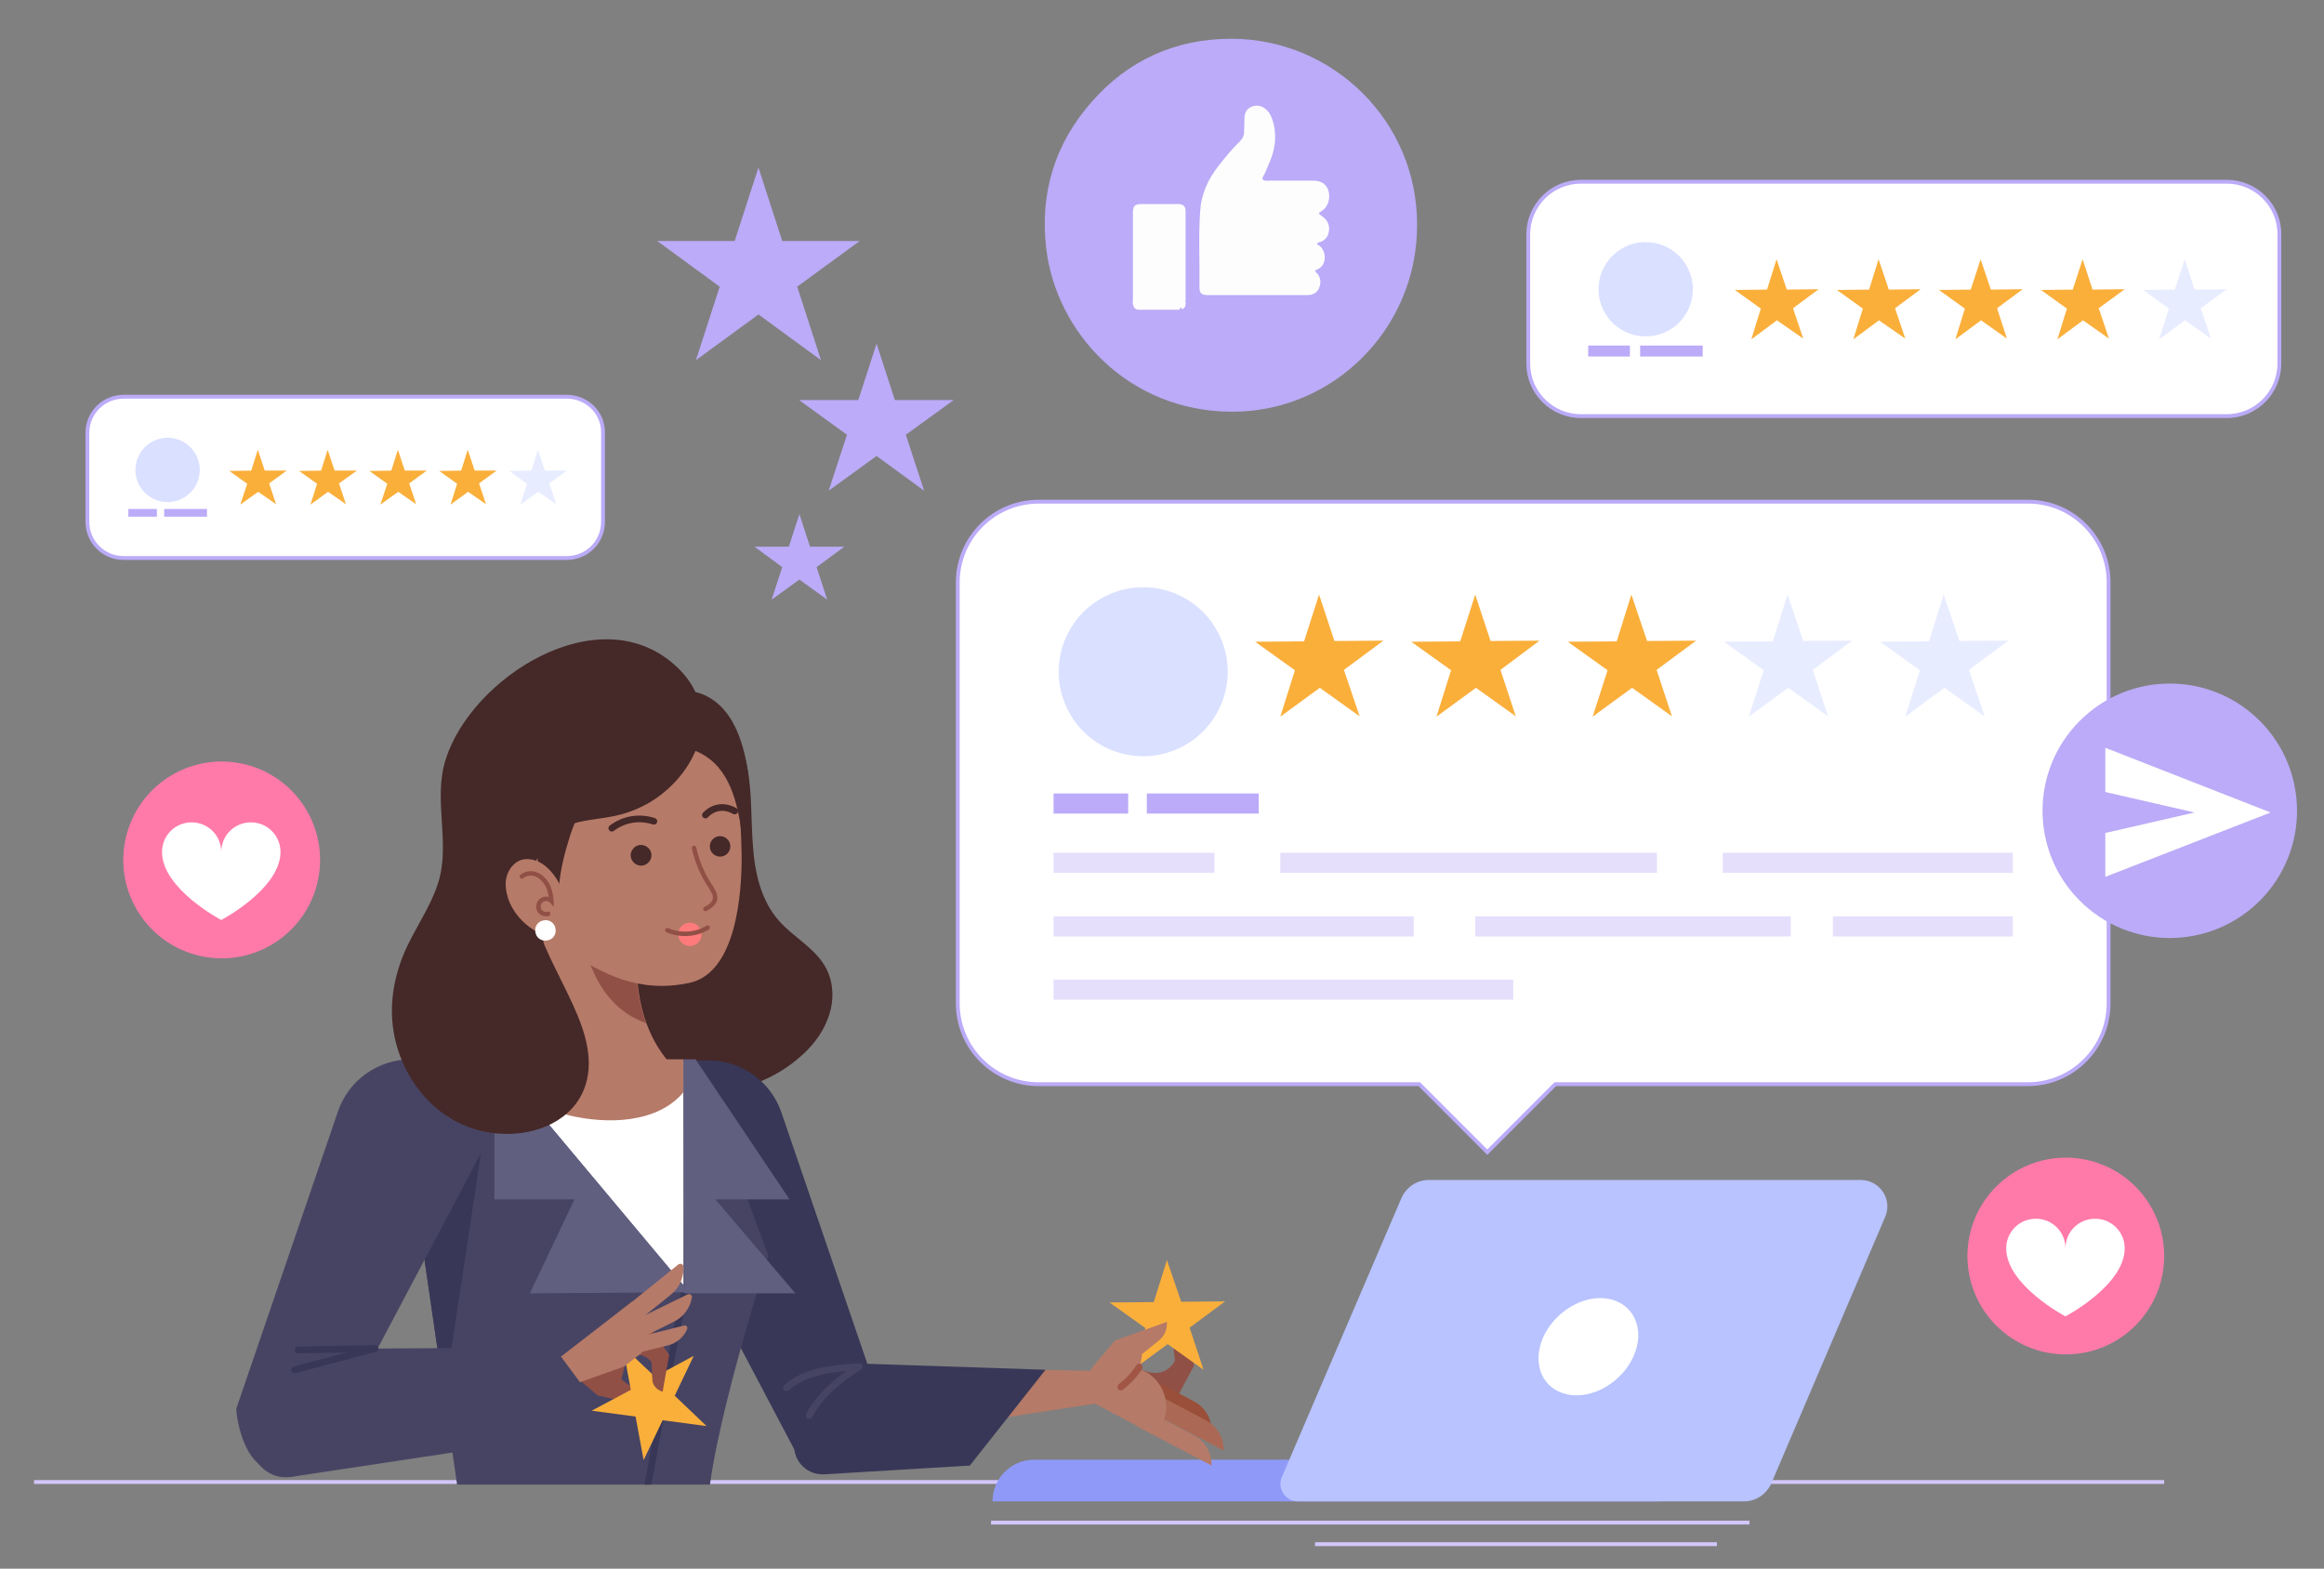 <?xml version="1.0" encoding="utf-8"?>
<!-- Generator: Adobe Illustrator 23.0.2, SVG Export Plug-In . SVG Version: 6.00 Build 0)  -->
<svg version="1.1" id="Layer_1" xmlns="http://www.w3.org/2000/svg" xmlns:xlink="http://www.w3.org/1999/xlink" x="0px" y="0px"
	 viewBox="0 0 635.5 429" style="enable-background:new 0 0 635.5 429;" xml:space="preserve">
<rect x="0" y="0" width="635.5" height="429" fill="#808080" stroke="none"/>
<style type="text/css">
	.st0{fill:none;stroke:#D3C6FC;stroke-width:1.048;stroke-miterlimit:10;}
	.st1{fill:#8F9AF8;}
	.st2{fill:#B8C3FF;}
	.st3{fill:#FFFFFF;}
	.st4{fill:#FFFFFF;stroke:#BBABF8;stroke-width:1.048;stroke-miterlimit:10;}
	.st5{fill:#DAE0FF;}
	.st6{fill:#FAAF3B;}
	.st7{fill:#E8ECFF;}
	.st8{fill:#BBABF8;}
	.st9{fill:#E6DFFC;}
	.st10{fill:#FF7AA9;}
	.st11{fill:#FDFDFE;}
	.st12{clip-path:url(#SVGID_2_);}
	.st13{fill:#452828;}
	.st14{fill:#915046;}
	.st15{fill:#994F39;}
	.st16{fill:#AB6955;}
	.st17{fill:#B57A68;}
	.st18{fill:none;stroke:#A15545;stroke-width:1.865;stroke-linecap:round;stroke-linejoin:round;stroke-miterlimit:10;}
	.st19{fill:#383757;}
	.st20{fill:none;stroke:#474463;stroke-width:1.865;stroke-linecap:round;stroke-miterlimit:10;}
	.st21{fill:#474463;}
	.st22{fill:#615F7F;}
	.st23{fill:none;stroke:#383757;stroke-width:1.865;stroke-miterlimit:10;}
	.st24{fill:none;stroke:#383757;stroke-width:1.865;stroke-linecap:round;stroke-miterlimit:10;}
	.st25{fill:none;stroke:#915046;stroke-width:1.216;stroke-linecap:round;stroke-miterlimit:10;}
	.st26{fill:#FF7A7A;}
	.st27{fill:none;stroke:#452828;stroke-width:1.823;stroke-linecap:round;stroke-miterlimit:10;}
</style>
<g>
	<g>
		<line class="st0" x1="9.3" y1="405.3" x2="591.8" y2="405.3"/>
		<path class="st1" d="M453.5,399.2H282.8c-6.3,0-11.4,5.1-11.4,11.4h182.1V399.2z"/>
		<path class="st2" d="M508.8,322.7H390.7c-3.3,0-6.2,2-7.5,5L350.5,404c-1.3,3.1,1,6.6,4.4,6.6h122c3.3,0,6.2-2,7.5-5l31.1-72.8
			C517.6,328,514,322.7,508.8,322.7z"/>
		<path class="st3" d="M447.6,368.3c-1.8,7.3-9.2,13.3-16.5,13.3c-7.3,0-11.8-5.9-10-13.3c1.8-7.3,9.2-13.3,16.5-13.3
			C444.9,355,449.4,361,447.6,368.3z"/>
	</g>
	<line class="st0" x1="271" y1="416.4" x2="478.4" y2="416.4"/>
	<line class="st0" x1="359.6" y1="422.3" x2="469.5" y2="422.3"/>
</g>
<g>
	<g>
		<path class="st4" d="M554.6,137.2H284c-12.2,0-22.1,9.9-22.1,22.1v115.1c0,12.2,9.9,22.1,22.1,22.1h104.1l18.6,18.6l18.6-18.6
			h129.2c12.2,0,22.1-9.9,22.1-22.1V159.4C576.7,147.2,566.8,137.2,554.6,137.2z"/>
		<g>
			<g>
				
					<ellipse transform="matrix(0.922 -0.388 0.388 0.922 -46.751 135.679)" class="st5" cx="312.5" cy="183.6" rx="23.1" ry="23.1"/>
				<polygon class="st6" points="360.7,162.6 364.9,175.3 378.3,175.2 367.5,183.2 371.8,195.9 360.9,188.1 350.1,196 354.1,183.3 
					343.2,175.5 356.6,175.4 				"/>
				<polygon class="st6" points="403.4,162.6 407.6,175.3 421,175.2 410.3,183.2 414.5,195.9 403.6,188.1 392.8,196 396.8,183.3 
					385.9,175.5 399.3,175.4 				"/>
				<polygon class="st6" points="446.1,162.6 450.4,175.3 463.8,175.2 453,183.2 457.2,195.9 446.3,188.1 435.5,196 439.6,183.3 
					428.7,175.5 442.1,175.4 				"/>
				<polygon class="st7" points="488.8,162.6 493.1,175.3 506.5,175.2 495.7,183.2 499.9,195.9 489,188.1 478.2,196 482.3,183.3 
					471.4,175.5 484.8,175.4 				"/>
				<polygon class="st7" points="531.5,162.6 535.8,175.3 549.2,175.2 538.4,183.2 542.7,195.9 531.7,188.1 521,196 525,183.3 
					514.1,175.5 527.5,175.4 				"/>
			</g>
			<g>
				<g>
					<rect x="288.1" y="217" class="st8" width="20.4" height="5.5"/>
					<rect x="313.6" y="217" class="st8" width="30.6" height="5.5"/>
				</g>
				<g>
					<g>
						<rect x="288.1" y="233.2" class="st9" width="44" height="5.5"/>
						<rect x="350.1" y="233.2" class="st9" width="103" height="5.5"/>
						<rect x="471.1" y="233.2" class="st9" width="79.3" height="5.5"/>
					</g>
					<g>
						<rect x="288.1" y="250.6" class="st9" width="98.5" height="5.5"/>
						<rect x="501.2" y="250.6" class="st9" width="49.2" height="5.5"/>
						<rect x="403.4" y="250.6" class="st9" width="86.3" height="5.5"/>
					</g>
					<g>
						<rect x="288.1" y="267.9" class="st9" width="125.7" height="5.5"/>
					</g>
				</g>
			</g>
		</g>
	</g>
	<g>
		<path class="st4" d="M608.9,49.7H432.3c-8,0-14.4,6.5-14.4,14.4v35.3c0,8,6.5,14.4,14.4,14.4h176.6c8,0,14.4-6.5,14.4-14.4V64.2
			C623.4,56.2,616.9,49.7,608.9,49.7z"/>
		<polygon class="st6" points="485.8,70.9 488.6,79.2 497.3,79.1 490.3,84.3 493.1,92.6 485.9,87.6 478.9,92.8 481.5,84.4 
			474.4,79.3 483.2,79.2 		"/>
		<polygon class="st6" points="513.7,70.9 516.5,79.2 525.2,79.1 518.2,84.3 521,92.6 513.8,87.6 506.8,92.8 509.4,84.4 502.3,79.3 
			511.1,79.2 		"/>
		<polygon class="st6" points="541.6,70.9 544.4,79.2 553.1,79.1 546.1,84.3 548.8,92.6 541.7,87.6 534.7,92.8 537.3,84.4 
			530.2,79.3 538.9,79.2 		"/>
		<polygon class="st6" points="569.5,70.9 572.2,79.2 581,79.1 573.9,84.3 576.7,92.6 569.6,87.6 562.6,92.8 565.2,84.4 558.1,79.3 
			566.8,79.2 		"/>
		<polygon class="st7" points="597.4,70.9 600.1,79.2 608.9,79.1 601.8,84.3 604.6,92.6 597.5,87.6 590.4,92.8 593.1,84.4 586,79.3 
			594.7,79.2 		"/>
		<g>
			
				<ellipse transform="matrix(0.16 -0.987 0.987 0.16 300.073 510.419)" class="st5" cx="449.8" cy="79" rx="12.9" ry="12.9"/>
			<g>
				<rect x="434.3" y="94.5" class="st8" width="11.4" height="3"/>
				<rect x="448.5" y="94.5" class="st8" width="17.1" height="3"/>
			</g>
		</g>
	</g>
	<g>
		<path class="st4" d="M155,108.5H33.8c-5.5,0-9.9,4.4-9.9,9.9v24.3c0,5.5,4.4,9.9,9.9,9.9H155c5.5,0,9.9-4.4,9.9-9.9v-24.3
			C165,112.9,160.5,108.5,155,108.5z"/>
		<polygon class="st6" points="70.5,123 72.4,128.7 78.4,128.7 73.6,132.2 75.5,137.9 70.6,134.5 65.7,138 67.6,132.3 62.7,128.8 
			68.7,128.7 		"/>
		<polygon class="st6" points="89.6,123 91.5,128.7 97.6,128.7 92.7,132.2 94.6,137.9 89.7,134.5 84.9,138 86.7,132.3 81.8,128.8 
			87.8,128.7 		"/>
		<polygon class="st6" points="108.8,123 110.7,128.7 116.7,128.7 111.9,132.2 113.8,137.9 108.9,134.5 104,138 105.9,132.3 
			101,128.8 107,128.7 		"/>
		<polygon class="st6" points="127.9,123 129.8,128.7 135.8,128.7 131,132.2 132.9,137.9 128,134.5 123.2,138 125,132.3 
			120.1,128.8 126.1,128.7 		"/>
		<polygon class="st7" points="147.1,123 149,128.7 155,128.7 150.2,132.2 152.1,137.9 147.2,134.5 142.3,138 144.1,132.3 
			139.3,128.8 145.3,128.7 		"/>
		<g>
			
				<ellipse transform="matrix(0.162 -0.987 0.987 0.162 -88.516 152.888)" class="st5" cx="45.8" cy="128.6" rx="8.8" ry="8.8"/>
			<g>
				<rect x="35.1" y="139.2" class="st8" width="7.8" height="2.1"/>
				<rect x="44.9" y="139.2" class="st8" width="11.7" height="2.1"/>
			</g>
		</g>
	</g>
</g>
<g>
	<g>
		<circle class="st10" cx="564.9" cy="343.5" r="26.9"/>
		<path class="st3" d="M572.9,333.3c-4.5,0-8.1,3.6-8.1,8.1c0-4.5-3.6-8.1-8.1-8.1c-4.5,0-8.1,3.6-8.1,8.1
			c0,10.1,16.2,18.6,16.2,18.6s16.2-8.5,16.2-18.6C581,336.9,577.4,333.3,572.9,333.3z"/>
	</g>
	<g>
		
			<ellipse transform="matrix(0.162 -0.987 0.987 0.162 -181.226 256.8)" class="st10" cx="60.5" cy="235.1" rx="26.9" ry="26.9"/>
		<path class="st3" d="M68.6,224.9c-4.5,0-8.1,3.6-8.1,8.1c0-4.5-3.6-8.1-8.1-8.1s-8.1,3.6-8.1,8.1c0,10.1,16.2,18.6,16.2,18.6
			s16.2-8.5,16.2-18.6C76.7,228.5,73.1,224.9,68.6,224.9z"/>
	</g>
	<g>
		<polygon class="st8" points="207.4,45.8 213.9,65.9 235.1,65.9 218,78.4 224.5,98.5 207.4,86 190.3,98.5 196.8,78.4 179.7,65.9 
			200.9,65.9 		"/>
		<polygon class="st8" points="239.7,94 244.7,109.4 260.8,109.4 247.7,118.9 252.7,134.2 239.7,124.7 226.6,134.2 231.6,118.9 
			218.5,109.4 234.7,109.4 		"/>
		<polygon class="st8" points="218.6,140.6 221.5,149.5 230.9,149.5 223.3,155.1 226.2,164 218.6,158.5 211,164 213.9,155.1 
			206.3,149.5 215.7,149.5 		"/>
	</g>
	<g>
		
			<ellipse transform="matrix(0.707 -0.707 0.707 0.707 17.054 484.525)" class="st8" cx="593.4" cy="221.7" rx="34.8" ry="34.8"/>
		<polygon class="st3" points="575.7,204.5 575.7,216.6 600.1,222.2 575.7,227.8 575.7,239.8 620.9,222.2 		"/>
	</g>
	<g>
		<path class="st8" d="M387.5,61.7c0,28.1-22.8,51-50.7,50.9c-28.3-0.1-48-21.7-50.7-44.6c-1.8-15.1,2.3-28.6,12.3-40
			c10-11.5,23-17.4,38.3-17.4C364.4,10.6,387.7,33.1,387.5,61.7z"/>
		<g>
			<path class="st11" d="M343.7,80.7c-4.5,0-9,0-13.5,0c-1.6,0-2.2-0.5-2.2-2.1c0.1-7-0.3-14,0.2-21c0.3-4.5,2.1-8.5,4.9-12.1
				c1.9-2.4,3.8-4.8,6-6.9c0.7-0.7,1.1-1.5,1.1-2.5c0-1.2,0.1-2.4,0.1-3.6c0-1.5,0.5-2.7,1.9-3.3c1.5-0.6,2.9-0.3,4.1,0.8
				c1.2,1.1,1.6,2.5,2,4c0.9,3.8,0.2,7.4-1.3,10.8c-0.5,1.2-1,2.4-1.6,3.5c-0.4,0.7-0.1,1,0.6,1.1c0.3,0.1,0.7,0,1,0
				c4,0,8.1,0,12.1,0c2.2,0,3.7,1,4.2,2.9c0.6,2.1-0.3,4.5-2,5.5c-0.8,0.4-0.8,0.6-0.1,1.1c1.5,1,2.5,2.3,2.2,4.3
				c-0.2,1.5-1,2.5-2.4,3c-0.3,0.1-0.7,0.1-0.8,0.4c-0.1,0.4,0.4,0.4,0.6,0.6c1.9,1.4,2.2,5.3-0.6,6.5c-0.5,0.2-0.8,0.4-0.2,0.9
				c1.2,1.2,1.3,2.7,0.7,4.2c-0.6,1.4-1.8,1.9-3.3,1.9C352.7,80.7,348.2,80.7,343.7,80.7C343.7,80.7,343.7,80.7,343.7,80.7z"/>
			<path class="st11" d="M322.6,84.7c-3.7,0-7.4,0-11.1,0c-1.1,0-1.6-0.6-1.7-1.6c-0.1-0.5,0-1.1,0-1.6c0-7.8,0-15.6,0-23.3
				c0-1.9,0.5-2.4,2.4-2.4c3.3,0,6.7,0,10,0c1.3,0,2,0.6,2,1.9c0,8.2,0,16.3,0,24.5c0,0,0,0.1,0,0.1c-0.2,0.1-0.2,0.1,0,0.2
				c0.1,0.9,0,1.7-1,2.1c0-0.2-0.1-0.5-0.4-0.4C322.4,84.3,322.7,84.5,322.6,84.7z"/>
		</g>
	</g>
</g>
<g>
	<defs>
		<rect id="SVGID_1_" x="8.9" y="173.3" width="359.5" height="232.7"/>
	</defs>
	<clipPath id="SVGID_2_">
		<use xlink:href="#SVGID_1_"  style="overflow:visible;"/>
	</clipPath>
	<g class="st12">
		<path class="st13" d="M204.3,209.6c1.4,7.2,1,14.5,1.6,21.8c0.5,7.3,2.2,14.8,7,20.3c4.1,4.7,10.1,7.6,13,13.1
			c2.2,4.2,2.2,9.3,0.5,13.7c-1.6,4.4-4.7,8.2-8.4,11.2c-12.4,10.4-31,12-45.7,5.3c-14.7-6.8-25.3-21.2-28.7-37
			c-3.5-15.8-0.2-32.7,7.6-46.9c4.4-8,10.5-15.4,18.6-19.6c6.8-3.4,16.9-4.7,23.7-0.6C199.3,194.4,203,203.3,204.3,209.6z"/>
		<g>
			<g>
				<g>
					<path class="st14" d="M321.3,372.1c0,0-2.6,5.7-9.4,2.3l-4.4,8.3l11,5.8l8-15l-3.1-14.8c0,0-3,1.2-2.9,4.4
						C320.5,366.2,321.3,372.1,321.3,372.1z"/>
					<path class="st15" d="M331.3,391.5c0.1-3.5-1.8-6.7-4.9-8.3l-11.5-6.1l-2.4,4.5L331.3,391.5z"/>
					<path class="st16" d="M334.6,396.7c0.1-3.5-1.8-6.7-4.9-8.3l-13.2-7l-2.4,4.5L334.6,396.7z"/>
					<polygon class="st6" points="319.1,344.6 323,356 335,355.9 325.3,363.1 329.1,374.6 319.3,367.6 309.6,374.7 313.2,363.2 
						303.4,356.2 315.5,356.1 					"/>
					<path class="st17" d="M311.7,374.3l0.6-4l4.6-3.7c1.4-1.1,2.2-2.8,2.2-4.6l0-0.5l-14.2,5.1l-6.2,7.3l-4,7.5l21.4,11.3l1.5-2.7
						c2.9-5.4,0.8-12.2-4.6-15L311.7,374.3z"/>
					<path class="st17" d="M331.3,400.8c0.1-3.5-1.8-6.7-4.9-8.3l-13.2-7l-2.4,4.5L331.3,400.8z"/>
					<path class="st18" d="M311.5,373.9c-1.3,2.1-3.1,3.9-5,5.4"/>
				</g>
				<polygon class="st17" points="234.9,373.8 300.2,374.9 299.9,383.8 222.3,395.7 				"/>
			</g>
			<path class="st19" d="M174.6,290h19.1c9,0,17.1,5.7,20,14.3l27.8,81.3c0,0-1.9,15-13.7,16.4c-4.4,0.5-8.7-1.9-10.7-5.8
				l-42.5-80.6V290z"/>
			<g>
				<path class="st19" d="M223,372.5l62.9,2.1l-20.7,26.2l-39.8,2.4c-5.3,0.3-9.3-4.6-8-9.7l2.6-9.9L223,372.5z"/>
				<path class="st20" d="M234.9,373.8c-5.1,3.1-10.9,7.9-13.6,13.3"/>
				<path class="st20" d="M234.9,373.8c-6.7,0.3-14.9,1.2-19.8,5.7"/>
			</g>
		</g>
		<g>
			<path class="st3" d="M188.8,466.5c-10.2,1-20.9,0.8-31.2-0.2c-16.4-1.6-30.8-9.3-44.9-17.1c-2-1.1-4.1-2.3-6.1-3.5
				c7.4-11.8,16.9-23.9,27.8-31.6h54.4l17.6,48.2C200.9,464.8,194.6,466,188.8,466.5z"/>
			<path class="st21" d="M125.8,411.6L110,302.7l7.9-12.8h72.3l19.9,53.5c0,0-16.6,51.5-16.6,70.6l18.3,53.1l-21.6,8.3l-16.6-51
				l-18.3,50.7l-56.9-23.7L125.8,411.6z"/>
			<polygon class="st19" points="110,302.7 118.1,289.7 128.4,289.7 131.5,315.6 121.5,381.6 			"/>
			<polygon class="st3" points="186.9,290.3 186.9,351.5 135.6,290.3 			"/>
			<path class="st17" d="M155.5,305c-3.6-0.9-7.1-2.1-10.5-3.6l-9.8-11.7h51.7v9C179.7,307.3,165.9,307.5,155.5,305z"/>
			<polygon class="st22" points="135.2,289.7 135.2,328 157.1,328 144.9,353.7 188.5,353.4 			"/>
			<polygon class="st22" points="186.9,289.7 190.2,289.7 215.9,328 195.6,328 217.5,353.7 188.5,353.7 187.2,353.7 			"/>
			<path class="st23" d="M187.1,353.7c-4.9,23.3-8.6,47-13.5,70.3"/>
			<path class="st23" d="M197.9,428.8c-4.2,1.4-8.7,2.1-13.2,2"/>
			<path class="st23" d="M150.1,430.3c-8.1-0.4-16.1-2.5-23.4-6.1"/>
		</g>
		<path class="st21" d="M131.5,289.7h-19.1c-9,0-17.1,5.7-20,14.3l-27.8,81.3c0,0,0.3,6,3.1,11.2c4.4,8.2,15.4,10.3,19.8,2.1
			l44-83.2V289.7z"/>
		<g>
			<path class="st14" d="M158.1,377.1l5.3,4.5l12.6,2.9l-0.1-0.5c-0.2-1.8-1.3-3.3-2.8-4.3l-3.2-2.5l0.9-3.5l5.3-4.4l-6.4-5.5
				l-13.7,9L158.1,377.1z"/>
			<polygon class="st6" points="170.3,368.2 179.1,376.5 189.7,370.8 184.5,381.7 193.2,390 181.2,388.4 176,399.3 173.8,387.4 
				161.8,385.8 172.5,380.1 			"/>
			<path class="st14" d="M178.2,372.6c0,0-2.7-4.2-7.6-0.8l-4.4-6.1l8.9-6.2l7.9,11l-1.8,10.1c0,0-2.5-0.6-2.8-3.1
				C178.2,375,178.2,372.6,178.2,372.6z"/>
			<path class="st17" d="M158.6,378l-5.2-7l19.4-15l1.8,2.5c3.6,5,3.4,9.5,0.3,11.9l-4.2,3.3L158.6,378z"/>
			<path class="st17" d="M187.1,362.5c0.6-0.1,1,0.4,0.8,1c-0.9,2.1-2.8,3.8-5.1,4.4l-11.8,2.9l-1-4L187.1,362.5z"/>
			<path class="st17" d="M185.5,345.8c0.6-0.4,1.4-0.1,1.4,0.7c0.1,2.9-1.1,5.7-3.5,7.6l-11.7,9.4l-3.2-4L185.5,345.8z"/>
			<path class="st17" d="M188,354c0.6-0.3,1.4,0.2,1.2,0.9c-0.5,2.8-2.3,5.3-5,6.6l-11.7,5.8l-2.3-4.6L188,354z"/>
		</g>
		<g>
			<path class="st21" d="M85.1,368.9l64.2-0.4l-20,27.9l-49.7,7.5c-6.4,1-11.9-4.7-10.7-11.1C70.6,382.5,74.9,369.7,85.1,368.9z"/>
			<line class="st24" x1="102.5" y1="368.8" x2="81.5" y2="369.2"/>
			<line class="st24" x1="102.5" y1="368.8" x2="80.6" y2="374.6"/>
		</g>
		<g>
			<path class="st17" d="M147.8,238.5l2.3,56.5c0.1,2.3,2,4.1,4.2,4.1h27.8c3.5,0,5.1-4.2,2.7-6.6c-5.3-5.2-10.7-14.2-10.7-29v-23.8
				L147.8,238.5z"/>
			<path class="st14" d="M160.6,239.1l13.4,0.6v23.8c0,6.5,1,11.9,2.7,16.3C161.3,274.6,156.1,253.9,160.6,239.1z"/>
		</g>
		<g>
			<g>
				<g>
					<path class="st17" d="M154.6,259.7c-1.9-1.3-3.7-2.8-5.5-4.5c-8.9-8.7-14.2-20.4-15.5-32.8c-1.2-11.5,1.1-23,10.7-30.6
						c10.2-8.1,26.2-8.8,37.7-3.2c11,5.4,17.1,15.7,19.3,27.4c1.1,5.8,1.4,11.8,1.5,17.7c0.1,11.1-1.6,32.4-14.3,35.1
						C174.8,271.7,164.8,266.5,154.6,259.7z"/>
				</g>
				<path class="st13" d="M197.4,211.1c3.7,5.2,4.7,11.8,5.7,18.1c2.3-8.1,2.3-16.8,0-24.9c-1.1-3.8-2.7-7.5-5.3-10.4
					c-2.6-2.9-6.4-5-10.3-4.9c-6.2,0.1-13.6,8.6-7.2,13.7c1.9,1.6,5.2,1.2,7.5,1.9C191.7,205.5,195.1,207.8,197.4,211.1z"/>
				<path class="st13" d="M182.6,215.8c-4.2,3.8-9.3,6.3-14.8,7.4c-5.6,1.2-12.4,0.9-16.7,5.4c-12.8,13.7-2,30.1,4.5,43.9
					c3.3,6.9,6.7,15,4.9,22.8c-2.3,10-12.1,14.8-21.7,14.8c-15.6,0.1-27.7-11.5-30.9-26.5c-1.6-7.7-0.5-15.4,2.5-22.7
					c2.8-6.7,7.2-12.5,9.4-19.4c3.5-11-1.5-22.7,2.1-33.9c7.1-22.3,41.4-44.2,62.3-26C196.5,192.2,192.6,206.8,182.6,215.8z"/>
				<path class="st13" d="M152,220.7c-2.8,2.7-4.6,6.4-5,10.3c-0.5,4.4,0.7,8.8,2.9,12.7l2.9-0.5c0.3-5,1.6-10,3.1-14.7
					c0.7-2.2,1.6-4.3,2.6-6.4C157.7,218.1,154.5,218.3,152,220.7z"/>
			</g>
			<g>
				<path class="st25" d="M189.8,231.9c0.8,3.7,2.3,7.3,4.4,10.4c0.7,1.1,1.6,2.4,1.3,3.7c-0.3,1.2-1.5,2-2.6,2.6"/>
				<g>
					
						<ellipse transform="matrix(0.938 -0.347 0.347 0.938 -76.913 81.311)" class="st26" cx="188.6" cy="255.5" rx="3.2" ry="3.2"/>
					<path class="st25" d="M193.5,253.7c-3.3,2-7.5,2.2-11,0.7"/>
				</g>
				<g>
					<path class="st27" d="M200.9,221.8c-2.8-1.6-5.8-1.2-8,1.1"/>
				</g>
				<g>
					<path class="st27" d="M178.8,224.6c-4-1.3-8.2-0.6-11.5,1.9"/>
				</g>
				<path class="st13" d="M178.1,233.4c0.3,1.5-0.8,3-2.3,3.3c-1.5,0.3-3-0.8-3.3-2.3c-0.3-1.5,0.8-3,2.3-3.3
					C176.4,230.9,177.8,231.9,178.1,233.4z"/>
				
					<ellipse transform="matrix(0.163 -0.987 0.987 0.163 -63.561 387.993)" class="st13" cx="196.8" cy="231.4" rx="2.8" ry="2.8"/>
			</g>
			<g>
				<path class="st17" d="M149.2,236.9c-1.9-1.6-4.7-2.5-7-1.6c-1.9,0.8-3.2,2.6-3.7,4.6c-0.5,2-0.1,4.1,0.5,6
					c2.2,6.1,8.3,10.6,14.7,10.9c1.3,0.1,0.6-10.7,0.4-11.7C153.6,242.1,151.6,238.9,149.2,236.9z"/>
				<path class="st3" d="M151.9,254c0.3,1.5-0.7,3-2.3,3.2c-1.5,0.3-3-0.7-3.2-2.3c-0.3-1.5,0.7-3,2.3-3.2
					C150.2,251.4,151.7,252.4,151.9,254z"/>
				<path class="st25" d="M142.7,239.7c1.1-0.9,2.8-1.1,4.1-0.5c1.3,0.6,2.3,1.7,3,3c0.6,1.3,0.9,2.8,1,4.2
					c-0.7-0.7-1.9-0.8-2.7-0.2c-0.8,0.6-1.1,1.7-0.7,2.6c0.4,0.9,1.5,1.4,2.5,1.1"/>
			</g>
		</g>
	</g>
</g>
</svg>
